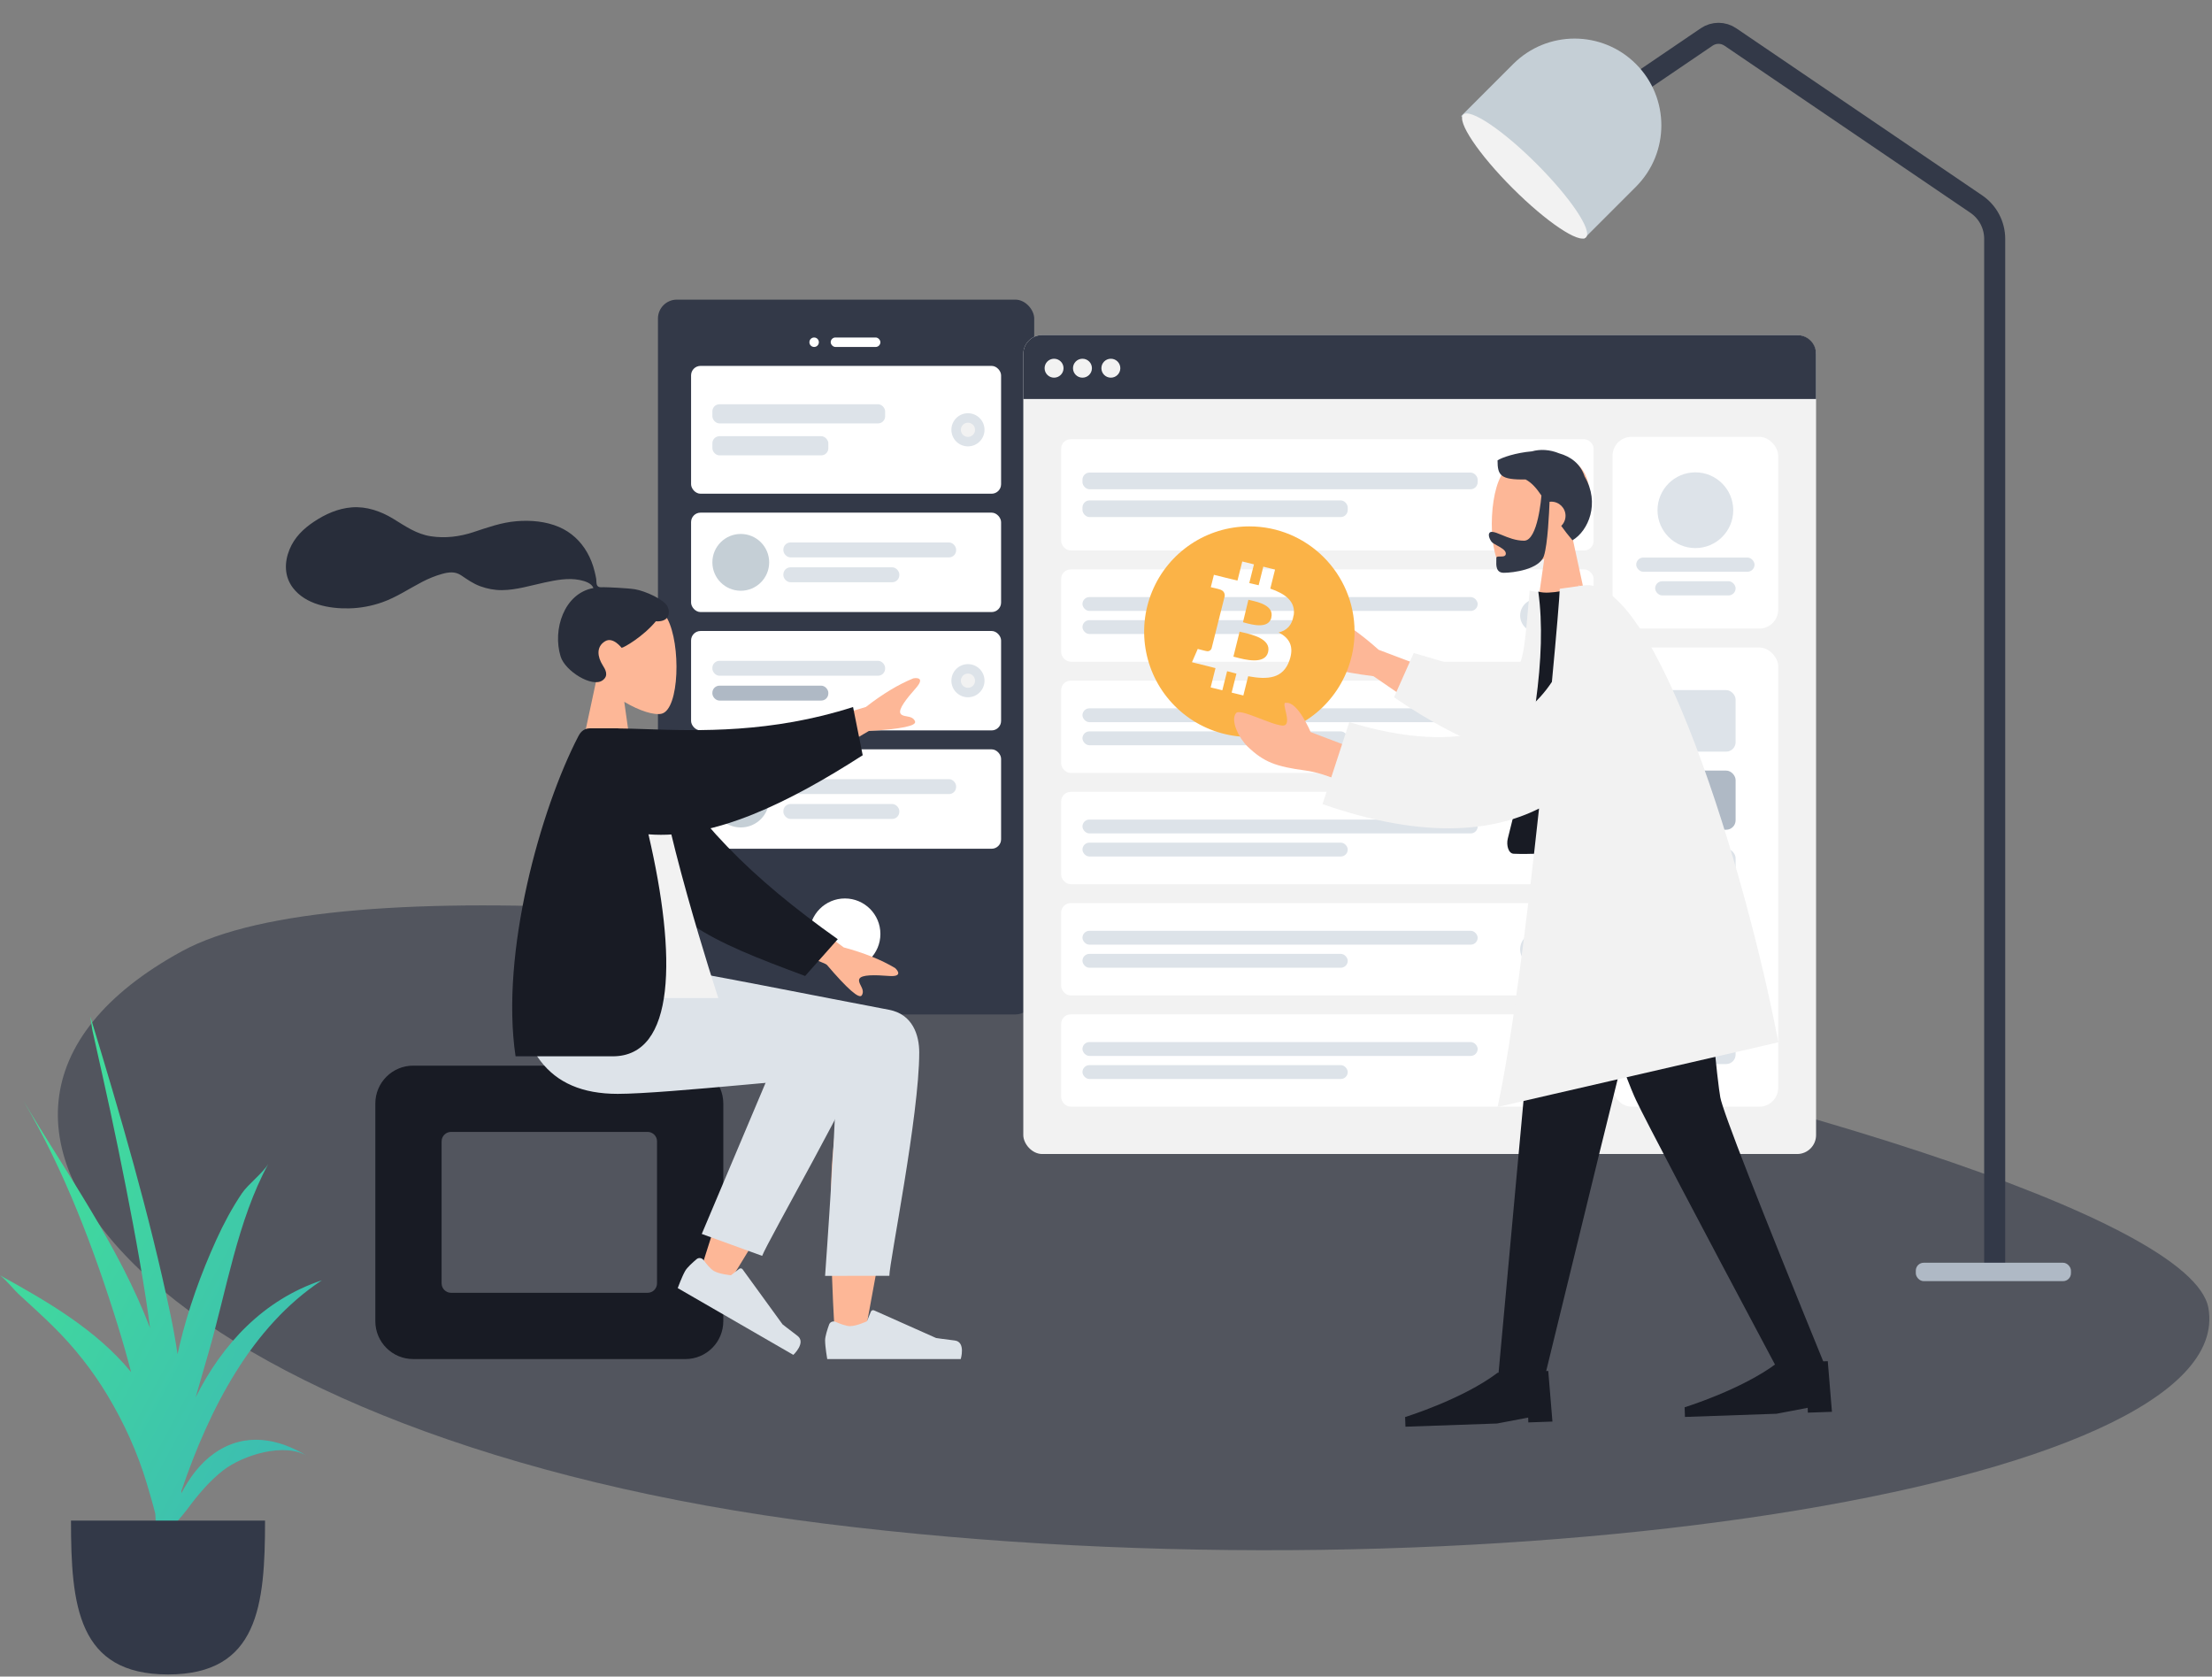 <svg width="673" height="510" viewBox="0 0 673 510" fill="none" xmlns="http://www.w3.org/2000/svg">
<rect x="0" y="0" width="673" height="510" fill="#808080" stroke="none"/>
<g opacity="0.6">
<path d="M671.914 397.93C681.456 452.689 450.05 488.406 250.874 463.48C51.697 438.554 -39.675 341.214 55.368 289.348C150.412 237.482 662.372 343.172 671.914 397.93Z" fill="#333948"/>
</g>
<rect x="200.18" y="91.144" width="114.48" height="217.44" rx="5.76" fill="#333948"/>
<path fill-rule="evenodd" clip-rule="evenodd" d="M257.06 294.904C263.025 294.904 267.86 290.068 267.86 284.104C267.86 278.139 263.025 273.304 257.06 273.304C251.095 273.304 246.26 278.139 246.26 284.104C246.26 290.068 251.095 294.904 257.06 294.904Z" fill="white"/>
<path fill-rule="evenodd" clip-rule="evenodd" d="M247.7 105.544C248.495 105.544 249.14 104.899 249.14 104.104C249.14 103.308 248.495 102.664 247.7 102.664C246.905 102.664 246.26 103.308 246.26 104.104C246.26 104.899 246.905 105.544 247.7 105.544Z" fill="white"/>
<rect x="252.74" y="102.664" width="15.12" height="2.88" rx="1.44" fill="white"/>
<rect x="210.26" y="111.304" width="94.32" height="38.88" rx="2.88" fill="white"/>
<rect x="216.74" y="122.968" width="52.56" height="5.832" rx="2.16" fill="#DDE3E9"/>
<rect x="216.74" y="132.688" width="35.28" height="5.832" rx="2.16" fill="#DDE3E9"/>
<path fill-rule="evenodd" clip-rule="evenodd" d="M294.5 135.784C297.284 135.784 299.54 133.527 299.54 130.744C299.54 127.96 297.284 125.704 294.5 125.704C291.716 125.704 289.46 127.96 289.46 130.744C289.46 133.527 291.716 135.784 294.5 135.784Z" fill="#DDE3E9"/>
<path fill-rule="evenodd" clip-rule="evenodd" d="M294.5 132.904C295.693 132.904 296.66 131.937 296.66 130.744C296.66 129.551 295.693 128.584 294.5 128.584C293.307 128.584 292.34 129.551 292.34 130.744C292.34 131.937 293.307 132.904 294.5 132.904Z" fill="#F2F2F2"/>
<rect x="210.26" y="155.944" width="94.32" height="30.24" rx="2.88" fill="white"/>
<rect x="238.34" y="165.016" width="52.56" height="4.536" rx="2.16" fill="#DDE3E9"/>
<rect x="238.34" y="172.576" width="35.28" height="4.536" rx="2.16" fill="#DDE3E9"/>
<path fill-rule="evenodd" clip-rule="evenodd" d="M225.38 179.704C230.152 179.704 234.02 175.836 234.02 171.064C234.02 166.292 230.152 162.424 225.38 162.424C220.608 162.424 216.74 166.292 216.74 171.064C216.74 175.836 220.608 179.704 225.38 179.704Z" fill="#C5CFD6"/>
<rect x="210.26" y="191.944" width="94.32" height="30.24" rx="2.88" fill="white"/>
<rect x="216.74" y="201.016" width="52.56" height="4.536" rx="2.16" fill="#DDE3E9"/>
<rect x="216.74" y="208.576" width="35.28" height="4.536" rx="2.16" fill="#AFB9C5"/>
<path fill-rule="evenodd" clip-rule="evenodd" d="M294.5 212.104C297.284 212.104 299.54 209.847 299.54 207.064C299.54 204.28 297.284 202.024 294.5 202.024C291.716 202.024 289.46 204.28 289.46 207.064C289.46 209.847 291.716 212.104 294.5 212.104Z" fill="#DDE3E9"/>
<path fill-rule="evenodd" clip-rule="evenodd" d="M294.5 209.224C295.693 209.224 296.66 208.257 296.66 207.064C296.66 205.871 295.693 204.904 294.5 204.904C293.307 204.904 292.34 205.871 292.34 207.064C292.34 208.257 293.307 209.224 294.5 209.224Z" fill="#F2F2F2"/>
<rect x="210.26" y="227.944" width="94.32" height="30.24" rx="2.88" fill="white"/>
<rect x="238.34" y="237.016" width="52.56" height="4.536" rx="2.16" fill="#DDE3E9"/>
<rect x="238.34" y="244.576" width="35.28" height="4.536" rx="2.16" fill="#DDE3E9"/>
<path fill-rule="evenodd" clip-rule="evenodd" d="M225.38 251.704C230.152 251.704 234.02 247.836 234.02 243.064C234.02 238.292 230.152 234.424 225.38 234.424C220.608 234.424 216.74 238.292 216.74 243.064C216.74 247.836 220.608 251.704 225.38 251.704Z" fill="#C5CFD6"/>
<rect x="311.339" y="101.925" width="241.2" height="249.12" rx="5.76" fill="#F2F2F2"/>
<rect x="490.619" y="132.885" width="50.4" height="58.32" rx="5.76" fill="white"/>
<path fill-rule="evenodd" clip-rule="evenodd" d="M515.819 166.725C522.181 166.725 527.339 161.567 527.339 155.205C527.339 148.843 522.181 143.685 515.819 143.685C509.456 143.685 504.299 148.843 504.299 155.205C504.299 161.567 509.456 166.725 515.819 166.725Z" fill="#DDE3E9"/>
<rect x="497.819" y="169.605" width="36" height="4.32" rx="2.16" fill="#DDE3E9"/>
<rect x="503.579" y="176.805" width="24.48" height="4.32" rx="2.16" fill="#DDE3E9"/>
<path d="M311.339 107.685C311.339 104.504 313.918 101.925 317.099 101.925H546.779C549.96 101.925 552.539 104.504 552.539 107.685V121.365H311.339V107.685Z" fill="#333948"/>
<path fill-rule="evenodd" clip-rule="evenodd" d="M320.699 114.885C322.289 114.885 323.579 113.596 323.579 112.005C323.579 110.414 322.289 109.125 320.699 109.125C319.108 109.125 317.819 110.414 317.819 112.005C317.819 113.596 319.108 114.885 320.699 114.885Z" fill="#F2F2F2"/>
<path fill-rule="evenodd" clip-rule="evenodd" d="M329.339 114.885C330.929 114.885 332.219 113.596 332.219 112.005C332.219 110.414 330.929 109.125 329.339 109.125C327.748 109.125 326.459 110.414 326.459 112.005C326.459 113.596 327.748 114.885 329.339 114.885Z" fill="#F2F2F2"/>
<path fill-rule="evenodd" clip-rule="evenodd" d="M337.979 114.885C339.569 114.885 340.859 113.596 340.859 112.005C340.859 110.414 339.569 109.125 337.979 109.125C336.388 109.125 335.099 110.414 335.099 112.005C335.099 113.596 336.388 114.885 337.979 114.885Z" fill="#F2F2F2"/>
<rect x="490.619" y="196.965" width="50.4" height="139.68" rx="5.76" fill="white"/>
<rect x="503.579" y="209.925" width="24.48" height="18.72" rx="2.88" fill="#DDE3E9"/>
<rect x="503.579" y="234.405" width="24.48" height="18" rx="2.88" fill="#AFB9C5"/>
<rect x="503.579" y="258.165" width="24.48" height="18" rx="2.88" fill="#DDE3E9"/>
<rect x="503.579" y="305.685" width="24.48" height="18" rx="2.88" fill="#DDE3E9"/>
<rect x="503.579" y="281.925" width="24.48" height="18" rx="2.88" fill="#C5CFD6"/>
<rect x="322.859" y="133.605" width="162" height="33.84" rx="2.88" fill="white"/>
<rect x="329.339" y="143.757" width="120.24" height="5.076" rx="2.16" fill="#DDE3E9"/>
<rect x="329.339" y="152.217" width="80.709" height="5.076" rx="2.16" fill="#DDE3E9"/>
<path fill-rule="evenodd" clip-rule="evenodd" d="M467.546 155.565C470.329 155.565 472.586 153.308 472.586 150.525C472.586 147.741 470.329 145.485 467.546 145.485C464.762 145.485 462.506 147.741 462.506 150.525C462.506 153.308 464.762 155.565 467.546 155.565Z" fill="#DDE3E9"/>
<path fill-rule="evenodd" clip-rule="evenodd" d="M467.546 152.685C468.739 152.685 469.706 151.718 469.706 150.525C469.706 149.332 468.739 148.365 467.546 148.365C466.353 148.365 465.386 149.332 465.386 150.525C465.386 151.718 466.353 152.685 467.546 152.685Z" fill="#F2F2F2"/>
<rect x="322.859" y="173.205" width="162" height="28.08" rx="2.88" fill="white"/>
<rect x="329.339" y="181.629" width="120.24" height="4.212" rx="2.106" fill="#DDE3E9"/>
<rect x="329.339" y="188.649" width="80.709" height="4.212" rx="2.106" fill="#DDE3E9"/>
<path fill-rule="evenodd" clip-rule="evenodd" d="M467.546 192.285C470.329 192.285 472.586 190.028 472.586 187.245C472.586 184.461 470.329 182.205 467.546 182.205C464.762 182.205 462.506 184.461 462.506 187.245C462.506 190.028 464.762 192.285 467.546 192.285Z" fill="#DDE3E9"/>
<path fill-rule="evenodd" clip-rule="evenodd" d="M467.546 189.405C468.739 189.405 469.706 188.438 469.706 187.245C469.706 186.052 468.739 185.085 467.546 185.085C466.353 185.085 465.386 186.052 465.386 187.245C465.386 188.438 466.353 189.405 467.546 189.405Z" fill="#F2F2F2"/>
<rect x="322.859" y="207.045" width="162" height="28.08" rx="2.88" fill="white"/>
<rect x="329.339" y="215.469" width="120.24" height="4.212" rx="2.106" fill="#DDE3E9"/>
<rect x="329.339" y="222.489" width="80.709" height="4.212" rx="2.106" fill="#DDE3E9"/>
<path fill-rule="evenodd" clip-rule="evenodd" d="M467.546 226.125C470.329 226.125 472.586 223.868 472.586 221.085C472.586 218.301 470.329 216.045 467.546 216.045C464.762 216.045 462.506 218.301 462.506 221.085C462.506 223.868 464.762 226.125 467.546 226.125Z" fill="#DDE3E9"/>
<path fill-rule="evenodd" clip-rule="evenodd" d="M467.546 223.245C468.739 223.245 469.706 222.278 469.706 221.085C469.706 219.892 468.739 218.925 467.546 218.925C466.353 218.925 465.386 219.892 465.386 221.085C465.386 222.278 466.353 223.245 467.546 223.245Z" fill="#AFB9C5"/>
<rect x="322.859" y="308.565" width="162" height="28.08" rx="2.88" fill="white"/>
<rect x="329.339" y="316.989" width="120.24" height="4.212" rx="2.106" fill="#DDE3E9"/>
<rect x="329.339" y="324.009" width="80.709" height="4.212" rx="2.106" fill="#DDE3E9"/>
<path fill-rule="evenodd" clip-rule="evenodd" d="M467.546 327.645C470.329 327.645 472.586 325.388 472.586 322.605C472.586 319.821 470.329 317.565 467.546 317.565C464.762 317.565 462.506 319.821 462.506 322.605C462.506 325.388 464.762 327.645 467.546 327.645Z" fill="#DDE3E9"/>
<path fill-rule="evenodd" clip-rule="evenodd" d="M467.546 324.765C468.739 324.765 469.706 323.798 469.706 322.605C469.706 321.412 468.739 320.445 467.546 320.445C466.353 320.445 465.386 321.412 465.386 322.605C465.386 323.798 466.353 324.765 467.546 324.765Z" fill="#F2F2F2"/>
<rect x="322.859" y="274.725" width="162" height="28.08" rx="2.88" fill="white"/>
<rect x="329.339" y="283.149" width="120.24" height="4.212" rx="2.106" fill="#DDE3E9"/>
<rect x="329.339" y="290.169" width="80.709" height="4.212" rx="2.106" fill="#DDE3E9"/>
<path fill-rule="evenodd" clip-rule="evenodd" d="M467.546 293.805C470.329 293.805 472.586 291.548 472.586 288.765C472.586 285.981 470.329 283.725 467.546 283.725C464.762 283.725 462.506 285.981 462.506 288.765C462.506 291.548 464.762 293.805 467.546 293.805Z" fill="#DDE3E9"/>
<path fill-rule="evenodd" clip-rule="evenodd" d="M467.546 290.925C468.739 290.925 469.706 289.958 469.706 288.765C469.706 287.572 468.739 286.605 467.546 286.605C466.353 286.605 465.386 287.572 465.386 288.765C465.386 289.958 466.353 290.925 467.546 290.925Z" fill="#F2F2F2"/>
<rect x="322.859" y="240.885" width="162" height="28.08" rx="2.88" fill="white"/>
<rect x="329.339" y="249.309" width="120.24" height="4.212" rx="2.106" fill="#DDE3E9"/>
<rect x="329.339" y="256.329" width="80.709" height="4.212" rx="2.106" fill="#DDE3E9"/>
<path fill-rule="evenodd" clip-rule="evenodd" d="M467.546 259.965C470.329 259.965 472.586 257.708 472.586 254.925C472.586 252.141 470.329 249.885 467.546 249.885C464.762 249.885 462.506 252.141 462.506 254.925C462.506 257.708 464.762 259.965 467.546 259.965Z" fill="#DDE3E9"/>
<path fill-rule="evenodd" clip-rule="evenodd" d="M467.546 257.085C468.739 257.085 469.706 256.118 469.706 254.925C469.706 253.732 468.739 252.765 467.546 252.765C466.353 252.765 465.386 253.732 465.386 254.925C465.386 256.118 466.353 257.085 467.546 257.085Z" fill="#F2F2F2"/>
<path fill-rule="evenodd" clip-rule="evenodd" d="M7.155 334.93C20.595 357.477 36.248 379.309 45.649 403.961C45.27 401.055 44.868 398.153 44.419 395.254C42.033 379.889 39.069 364.636 35.954 349.401C34.367 341.644 32.69 333.916 30.969 326.188C30.043 322.037 29.129 317.884 28.185 313.737C27.956 312.732 27.759 310.978 27.473 309.2C36.608 339.178 45.418 369.179 51.862 399.879C52.708 403.907 53.427 407.929 54.017 411.944C54.219 411.028 54.417 410.112 54.635 409.199C57.242 398.25 61.153 387.387 65.81 377.15C68.036 372.254 70.593 367.465 73.604 363.003C75.482 360.221 79.91 356.915 81.622 354.066C72.255 371.247 68.873 392.743 63.465 411.421C62.144 415.979 60.816 420.529 59.514 425.088C67.671 408.731 80.326 395.291 97.92 389.467C76.623 403.539 63.848 428.183 55.24 453.387C55.212 453.686 55.178 453.985 55.149 454.284C57.682 449.477 60.873 445.128 65.197 442.083C74.453 435.563 84.72 437.463 93.699 443.055C86.652 438.576 73.917 442.655 67.988 447.207C63.744 450.466 60.116 454.838 56.966 459.104C56.212 460.126 55.182 461.319 54.094 462.592C52.569 472.493 50.083 482.325 46.564 492.08C47.145 489.28 46.725 484.802 46.886 482.715C46.904 482.489 46.918 482.263 46.935 482.038C46.4 484.174 45.883 486.285 45.386 488.363C46.375 484.398 46.913 480.26 47.332 476.079C47.44 474.282 47.546 472.485 47.657 470.688C47.622 467.278 47.481 463.855 47.244 460.426C46.401 457.094 45.458 453.95 44.681 451.336C41.874 441.904 37.76 432.867 32.696 424.437C28.076 416.744 22.545 409.775 16.16 403.473C12.718 400.077 9.116 396.842 5.565 393.562C4.281 392.376 1.985 389.461 0 387.942C14.458 395.912 29.339 404.536 39.886 417.378C38.65 412.63 37.307 407.949 35.886 403.361C28.678 380.087 19.578 355.966 7.155 334.93Z" fill="url(#paint0_linear)"/>
<path fill-rule="evenodd" clip-rule="evenodd" d="M21.6 462.56C21.6 488.407 23.647 509.36 51.12 509.36C78.593 509.36 80.64 488.407 80.64 462.56" fill="#333948"/>
<path fill-rule="evenodd" clip-rule="evenodd" d="M469.845 169.962C465.159 172.756 460.554 174.107 458.392 173.555C452.972 172.173 452.473 152.558 456.667 144.825C460.861 137.092 482.422 133.721 483.509 149.043C483.886 154.36 481.629 159.106 478.294 162.978L484.273 190.549H466.903L469.845 169.962Z" fill="#FDB797"/>
<path fill-rule="evenodd" clip-rule="evenodd" d="M449.069 208.862L419.446 197.658C414.109 192.867 409.009 189.28 404.147 186.897C402.711 186.521 400.291 186.512 403.063 190.14C405.834 193.767 408.587 197.707 407.627 199.08C406.667 200.453 403.611 199.153 402.546 201.36C401.836 202.83 406.949 204.277 417.886 205.7L440.444 221.198L449.069 208.862Z" fill="#FDB797"/>
<path fill-rule="evenodd" clip-rule="evenodd" d="M392.363 221.737C404.324 216.78 412.122 205.103 412.122 192.15C412.122 174.464 397.792 160.126 380.113 160.126C367.167 160.126 355.495 167.928 350.541 179.895C345.587 191.862 348.325 205.636 357.48 214.795C366.634 223.954 380.402 226.694 392.363 221.737ZM386.484 179.059C390.969 180.595 394.255 182.895 393.612 187.178L393.573 187.195C393.106 190.332 391.352 191.845 389.03 192.379C392.224 194.028 393.846 196.565 392.299 200.939C390.383 206.381 385.819 206.84 379.756 205.703L378.285 211.56L374.729 210.685L376.183 204.907C375.237 204.673 374.293 204.43 373.35 204.176L371.892 209.981L368.341 209.106L369.813 203.24C369.501 203.161 369.19 203.08 368.876 202.999L368.876 202.998L368.875 202.998C368.355 202.863 367.828 202.726 367.279 202.593L362.653 201.447L364.416 197.405C364.416 197.405 367.037 198.096 367.002 198.043C367.33 198.148 367.687 198.118 367.993 197.96C368.299 197.802 368.529 197.53 368.632 197.204L370.958 187.948L371.333 188.04C371.212 187.992 371.088 187.953 370.962 187.921L372.623 181.312C372.667 180.573 372.407 179.619 370.967 179.26C371.029 179.221 368.385 178.622 368.385 178.622L369.332 174.851L374.236 176.067C374.972 176.247 375.729 176.422 376.505 176.596L377.963 170.801L381.519 171.675L380.091 177.362C380.488 177.456 380.885 177.547 381.281 177.637L381.281 177.637L381.281 177.637L381.281 177.637C381.84 177.765 382.395 177.891 382.942 178.027L384.36 172.38L387.933 173.255L386.484 179.059ZM385.83 198.356C384.858 202.275 378.74 200.66 375.937 199.92L375.936 199.919C375.683 199.852 375.456 199.793 375.263 199.745L377.147 192.151C377.384 192.21 377.674 192.276 378.003 192.35C380.899 193.006 386.818 194.345 385.821 198.356H385.83ZM378.734 189.433C381.013 190.055 385.954 191.403 386.818 187.861H386.793C387.691 184.231 382.863 183.138 380.512 182.606C380.25 182.547 380.018 182.494 379.829 182.446L378.173 189.283C378.333 189.324 378.522 189.375 378.734 189.433Z" fill="#FBB347"/>
<path fill-rule="evenodd" clip-rule="evenodd" d="M411.777 227.636L398.762 222.695C398.762 222.695 394.86 213.371 391.314 213.808C389.385 213.22 393.685 220.931 390.152 220.707C386.619 220.482 377.363 215.425 376.097 216.894C374.223 219.068 376.936 224.551 379.582 227.097C384.528 231.854 388.258 233.195 397.178 234.382C404.174 235.314 412.793 239.864 412.793 239.864L411.777 227.636Z" fill="#FDB797"/>
<path fill-rule="evenodd" clip-rule="evenodd" d="M468.977 150.735C467.474 148.522 466.032 146.834 464.156 145.854C456.519 145.973 455.625 144.619 455.625 140.054C456.859 139.181 461.211 137.711 466.084 137.298C468.57 136.594 471.516 136.726 474.353 137.9C477.855 138.883 480.821 141 482.131 144.964C486.87 153.055 483.273 161.477 478.425 164.354C477.135 162.842 476.009 161.376 475.004 159.973C475.811 159.193 476.312 158.104 476.312 156.9C476.312 154.528 474.368 152.604 471.97 152.604C471.793 152.604 471.62 152.615 471.449 152.635C471.341 155.601 470.897 165.636 469.73 169.122C468.355 173.232 460.329 174.241 457.53 174.241C455.112 174.241 455.195 171.976 455.254 170.353C455.262 170.119 455.27 169.899 455.27 169.701C455.27 169.286 455.816 169.287 456.432 169.288C457.231 169.29 458.151 169.292 458.151 168.384C458.151 167.394 456.768 166.635 455.531 165.956C454.759 165.532 454.044 165.14 453.757 164.741C452.849 163.485 452.544 161.791 453.913 161.791C454.661 161.791 455.687 162.217 456.922 162.731C458.787 163.506 461.126 164.478 463.7 164.478C467.953 164.478 468.964 150.905 468.977 150.735Z" fill="#333948"/>
<path fill-rule="evenodd" clip-rule="evenodd" d="M475.347 181.442L465.396 179.688C462.389 212.852 464.612 208.407 430.128 198.644L424.126 212.113C444.692 226.125 474.574 240.881 480.635 219.086C482.669 211.771 476.749 189.649 475.347 181.442Z" fill="#F2F2F2"/>
<path fill-rule="evenodd" clip-rule="evenodd" d="M510.185 255.376L486.87 349.739L469.882 419.284L455.739 419.778L470.678 256.755L510.185 255.376Z" fill="#181B24"/>
<path fill-rule="evenodd" clip-rule="evenodd" d="M517.293 255.127C519.59 303.264 522.603 329.457 523.402 333.81C524.2 338.163 534.932 365.656 555.597 416.29L540.945 416.802C515.198 368.434 500.813 341.068 497.789 334.704C494.766 328.341 485.213 302.376 470.598 256.758L517.293 255.127Z" fill="#181B24"/>
<path fill-rule="evenodd" clip-rule="evenodd" d="M557.369 429.464L556.097 414.067L540.702 414.605C530.021 422.698 512.547 428.088 512.547 428.088L512.649 431.025L540.507 430.053L549.986 428.251L550.038 429.72L557.369 429.464Z" fill="#181B24"/>
<path fill-rule="evenodd" clip-rule="evenodd" d="M472.328 432.434L471.057 417.037L455.662 417.574C444.981 425.668 427.507 431.058 427.507 431.058L427.609 433.995L455.467 433.022L464.946 431.221L464.997 432.69L472.328 432.434Z" fill="#181B24"/>
<path fill-rule="evenodd" clip-rule="evenodd" d="M513.549 252.248C513.549 252.248 480.367 260.547 460.525 259.703C458.886 259.634 458.259 257.001 458.746 255.085C466.32 225.259 470.775 199.537 468.023 179.947C471.422 181.097 479.204 178.863 479.204 178.863C496.264 197.051 506.056 219.295 513.549 252.248Z" fill="#181B24"/>
<path fill-rule="evenodd" clip-rule="evenodd" d="M480.419 178.278C480.418 178.032 480.414 177.902 480.414 177.902L480.599 178.253L481.571 178.116C503.595 174.244 531.283 265.572 541.056 317.064L455.63 336.73C459.867 317.676 464.585 279.837 468.251 245.953C454.103 253.046 433.167 255.343 402.379 244.606L410.519 219.672C446.098 230.461 463.581 220.378 472.165 207.421C473.598 192.295 474.49 181.474 474.559 179.102L480.419 178.278Z" fill="#F2F2F2"/>
<path fill-rule="evenodd" clip-rule="evenodd" d="M189.93 213.487C194.594 216.296 199.176 217.654 201.327 217.1C206.721 215.71 207.217 195.989 203.044 188.214C198.87 180.439 177.415 177.05 176.333 192.455C175.958 197.801 178.204 202.572 181.523 206.466L175.572 234.186H192.857L189.93 213.487Z" fill="#FDB797"/>
<path fill-rule="evenodd" clip-rule="evenodd" d="M193.191 179.253C190.913 178.88 184.779 178.623 183.648 178.623C182.925 178.623 182.142 178.788 181.714 178.125C181.363 177.582 181.492 176.663 181.387 176.032C181.265 175.3 181.093 174.577 180.918 173.856C180.421 171.804 179.67 169.852 178.619 168.019C176.647 164.581 173.758 161.888 170.111 160.32C166.083 158.59 161.525 158.194 157.193 158.545C152.556 158.92 148.36 160.45 143.982 161.889C139.811 163.261 135.442 163.801 131.079 163.131C126.683 162.456 123.362 160.075 119.654 157.815C115.858 155.501 111.52 153.988 107.033 154.336C102.845 154.661 98.984 156.389 95.521 158.698C92.28 160.859 89.606 163.458 88.097 167.116C86.473 171.051 86.474 175.371 89.145 178.849C93.016 183.89 100.202 185.193 106.18 185.064C109.638 184.989 113.035 184.358 116.3 183.21C120.654 181.68 124.416 179.085 128.49 176.981C130.401 175.993 132.377 175.182 134.448 174.597C136.458 174.03 138.438 173.77 140.258 174.983C142.183 176.267 143.908 177.528 146.11 178.332C148.222 179.103 150.46 179.534 152.711 179.516C157.09 179.483 161.408 178.119 165.661 177.205C169.13 176.461 172.841 175.718 176.377 176.434C177.852 176.733 180.008 177.35 180.541 178.882C171.571 180.507 168.048 191.594 170.577 199.733C171.941 204.126 180.145 209.261 183.335 206.952C185.356 205.489 184.129 203.568 183.335 202.3C181.815 199.872 181.294 196.753 184.108 195.062C186.535 193.604 189.087 197.067 189.135 197.063C189.802 197.01 195.566 193.753 199.537 188.999C203.454 189.231 204.049 186.649 203.113 184.538C202.178 182.426 196.339 179.769 193.191 179.253Z" fill="#282D3A"/>
<path fill-rule="evenodd" clip-rule="evenodd" d="M125.714 324.162C119.352 324.162 114.194 329.32 114.194 335.682V401.899C114.194 408.261 119.352 413.419 125.714 413.419H208.545C214.908 413.419 220.065 408.261 220.065 401.899V335.682C220.065 329.32 214.908 324.162 208.545 324.162H125.714ZM137.24 344.317C135.649 344.317 134.36 345.606 134.36 347.197V390.384C134.36 391.975 135.649 393.264 137.24 393.264H197.019C198.61 393.264 199.899 391.975 199.899 390.384V347.197C199.899 345.606 198.61 344.317 197.019 344.317H137.24Z" fill="#181B24"/>
<path fill-rule="evenodd" clip-rule="evenodd" d="M228.941 341.845C222.688 355.098 212.918 387.27 212.918 387.27L221.213 391.057C221.213 391.057 242.258 357.239 255.12 334.122C254.521 339.326 253.91 345.185 253.345 351.344C252.005 365.935 253.344 397.459 254.065 406.565C254.518 412.287 262.299 411.089 263.025 406.55C263.148 405.781 263.649 403.082 264.397 399.055C268.065 379.309 277.666 327.63 277.683 314.976C277.689 309.885 267.736 305.31 261.804 308.871C257.729 304.525 250.017 302.021 245.587 309.199C242.77 313.762 236.078 326.717 228.941 341.845Z" fill="#FDB797"/>
<path fill-rule="evenodd" clip-rule="evenodd" d="M213.511 375.359L241.98 307.957C248.8 296.993 267.921 310.188 265.595 316.548C260.315 330.986 233.461 377.727 231.888 382.028L213.511 375.359Z" fill="#DDE3E9"/>
<path fill-rule="evenodd" clip-rule="evenodd" d="M214.063 383.314C213.565 382.635 212.599 382.474 211.954 383.016C210.777 384.006 209.084 385.53 208.474 386.588C207.5 388.275 206.195 391.834 206.195 391.834C208.152 392.964 241.374 412.145 241.374 412.145C241.374 412.145 245.361 408.406 242.615 406.339C239.869 404.272 238.083 402.852 238.083 402.852L225.938 386.126C225.7 385.798 225.238 385.732 224.916 385.979L222.394 387.92C222.394 387.92 218.923 387.617 217.213 386.629C216.171 386.028 214.899 384.454 214.063 383.314Z" fill="#DDE3E9"/>
<path fill-rule="evenodd" clip-rule="evenodd" d="M254.238 402.106C253.467 401.767 252.55 402.11 252.263 402.903C251.738 404.348 251.035 406.515 251.035 407.737C251.035 409.684 251.684 413.419 251.684 413.419C253.944 413.419 292.305 413.419 292.305 413.419C292.305 413.419 293.888 408.187 290.477 407.77C287.066 407.353 284.809 407.017 284.809 407.017L265.928 398.604C265.558 398.439 265.124 398.613 264.97 398.987L263.756 401.93C263.756 401.93 260.598 403.403 258.623 403.403C257.421 403.403 255.532 402.675 254.238 402.106Z" fill="#DDE3E9"/>
<path fill-rule="evenodd" clip-rule="evenodd" d="M279.678 320.155C279.678 339.278 270.591 383.885 270.585 388.096L251.035 388.111C251.035 388.111 255.327 328.407 254.079 327.764C252.83 327.121 202.907 332.746 187.934 332.746C166.343 332.746 157.411 319.138 156.687 293.93H199.457C208.166 294.861 253.591 304.018 270.46 307.166C277.683 308.514 279.678 314.887 279.678 320.155Z" fill="#DDE3E9"/>
<path fill-rule="evenodd" clip-rule="evenodd" d="M263.458 215.047L236.159 223.237L243.128 234.842L264.354 222.357C274.262 221.768 278.943 220.791 278.398 219.427C277.938 218.278 276.844 218.082 275.837 217.901C275.051 217.761 274.319 217.629 273.979 217.064C273.204 215.773 275.922 212.411 278.638 209.332C281.355 206.252 279.181 206.109 277.868 206.356C273.354 208.188 268.55 211.085 263.458 215.047ZM256.72 288.201L233.746 271.34L228.668 283.887L251.418 293.316C257.852 300.87 261.45 304.019 262.211 302.763C262.853 301.704 262.351 300.713 261.889 299.8C261.529 299.088 261.193 298.425 261.44 297.813C262.005 296.417 266.327 296.564 270.423 296.879C274.518 297.194 273.325 295.372 272.337 294.473C268.157 291.972 262.951 289.881 256.72 288.201Z" fill="#FDB797"/>
<path fill-rule="evenodd" clip-rule="evenodd" d="M198.063 225.934C210.573 249.248 228.664 267.12 254.891 285.699L244.96 296.89C215.677 286.013 200.222 279.451 192.632 257.424C190.727 251.895 189.396 234.272 188.254 224.999L198.063 225.934Z" fill="#181B24"/>
<path fill-rule="evenodd" clip-rule="evenodd" d="M163.088 303.611H218.545C218.545 303.611 199.702 246.176 199.294 224.771C199.28 224.043 197.936 222.761 197.341 222.929C190.817 224.771 183.378 221.552 183.378 221.552C170.231 242.685 165.685 268.703 163.088 303.611Z" fill="#F2F2F2"/>
<path fill-rule="evenodd" clip-rule="evenodd" d="M197.289 253.793C205.95 290.926 205.551 321.323 186.429 321.323H156.859C152.163 289.779 164.506 246.043 175.949 223.983C176.386 223.14 177.316 221.552 179.507 221.552H188.099C188.103 221.564 188.107 221.575 188.11 221.586C190.696 221.607 193.543 221.702 196.627 221.804C212.501 222.331 234.635 223.065 259.541 215.074L262.478 229.739C239.998 244.189 217.235 255.383 197.289 253.793Z" fill="#181B24"/>
<path d="M488.8 31.936L519.259 11.243C521.43 9.768 524.281 9.768 526.452 11.243L601.277 62.076C604.785 64.458 606.884 68.423 606.884 72.663V384.917" stroke="#333948" stroke-width="6.4"/>
<rect x="582.884" y="384.117" width="47.2" height="5.6" rx="2.4" fill="#AFB9C5"/>
<path d="M460.399 19.468C470.709 9.158 487.424 9.158 497.734 19.468C508.044 29.777 508.044 46.493 497.734 56.803L481.895 72.642L444.56 35.307L460.399 19.468Z" fill="#C5CFD6"/>
<path fill-rule="evenodd" clip-rule="evenodd" d="M460.182 57.221C470.492 67.531 480.496 74.243 482.527 72.212C484.558 70.181 477.846 60.177 467.536 49.868C457.226 39.558 447.222 32.846 445.192 34.877C443.161 36.908 449.873 46.912 460.182 57.221Z" fill="#F2F2F2"/>
<defs>
<linearGradient id="paint0_linear" x1="-48.96" y1="400.64" x2="103.245" y2="482.135" gradientUnits="userSpaceOnUse">
<stop stop-color="#43E695"/>
<stop offset="1" stop-color="#3BB2B8"/>
</linearGradient>
</defs>
</svg>
